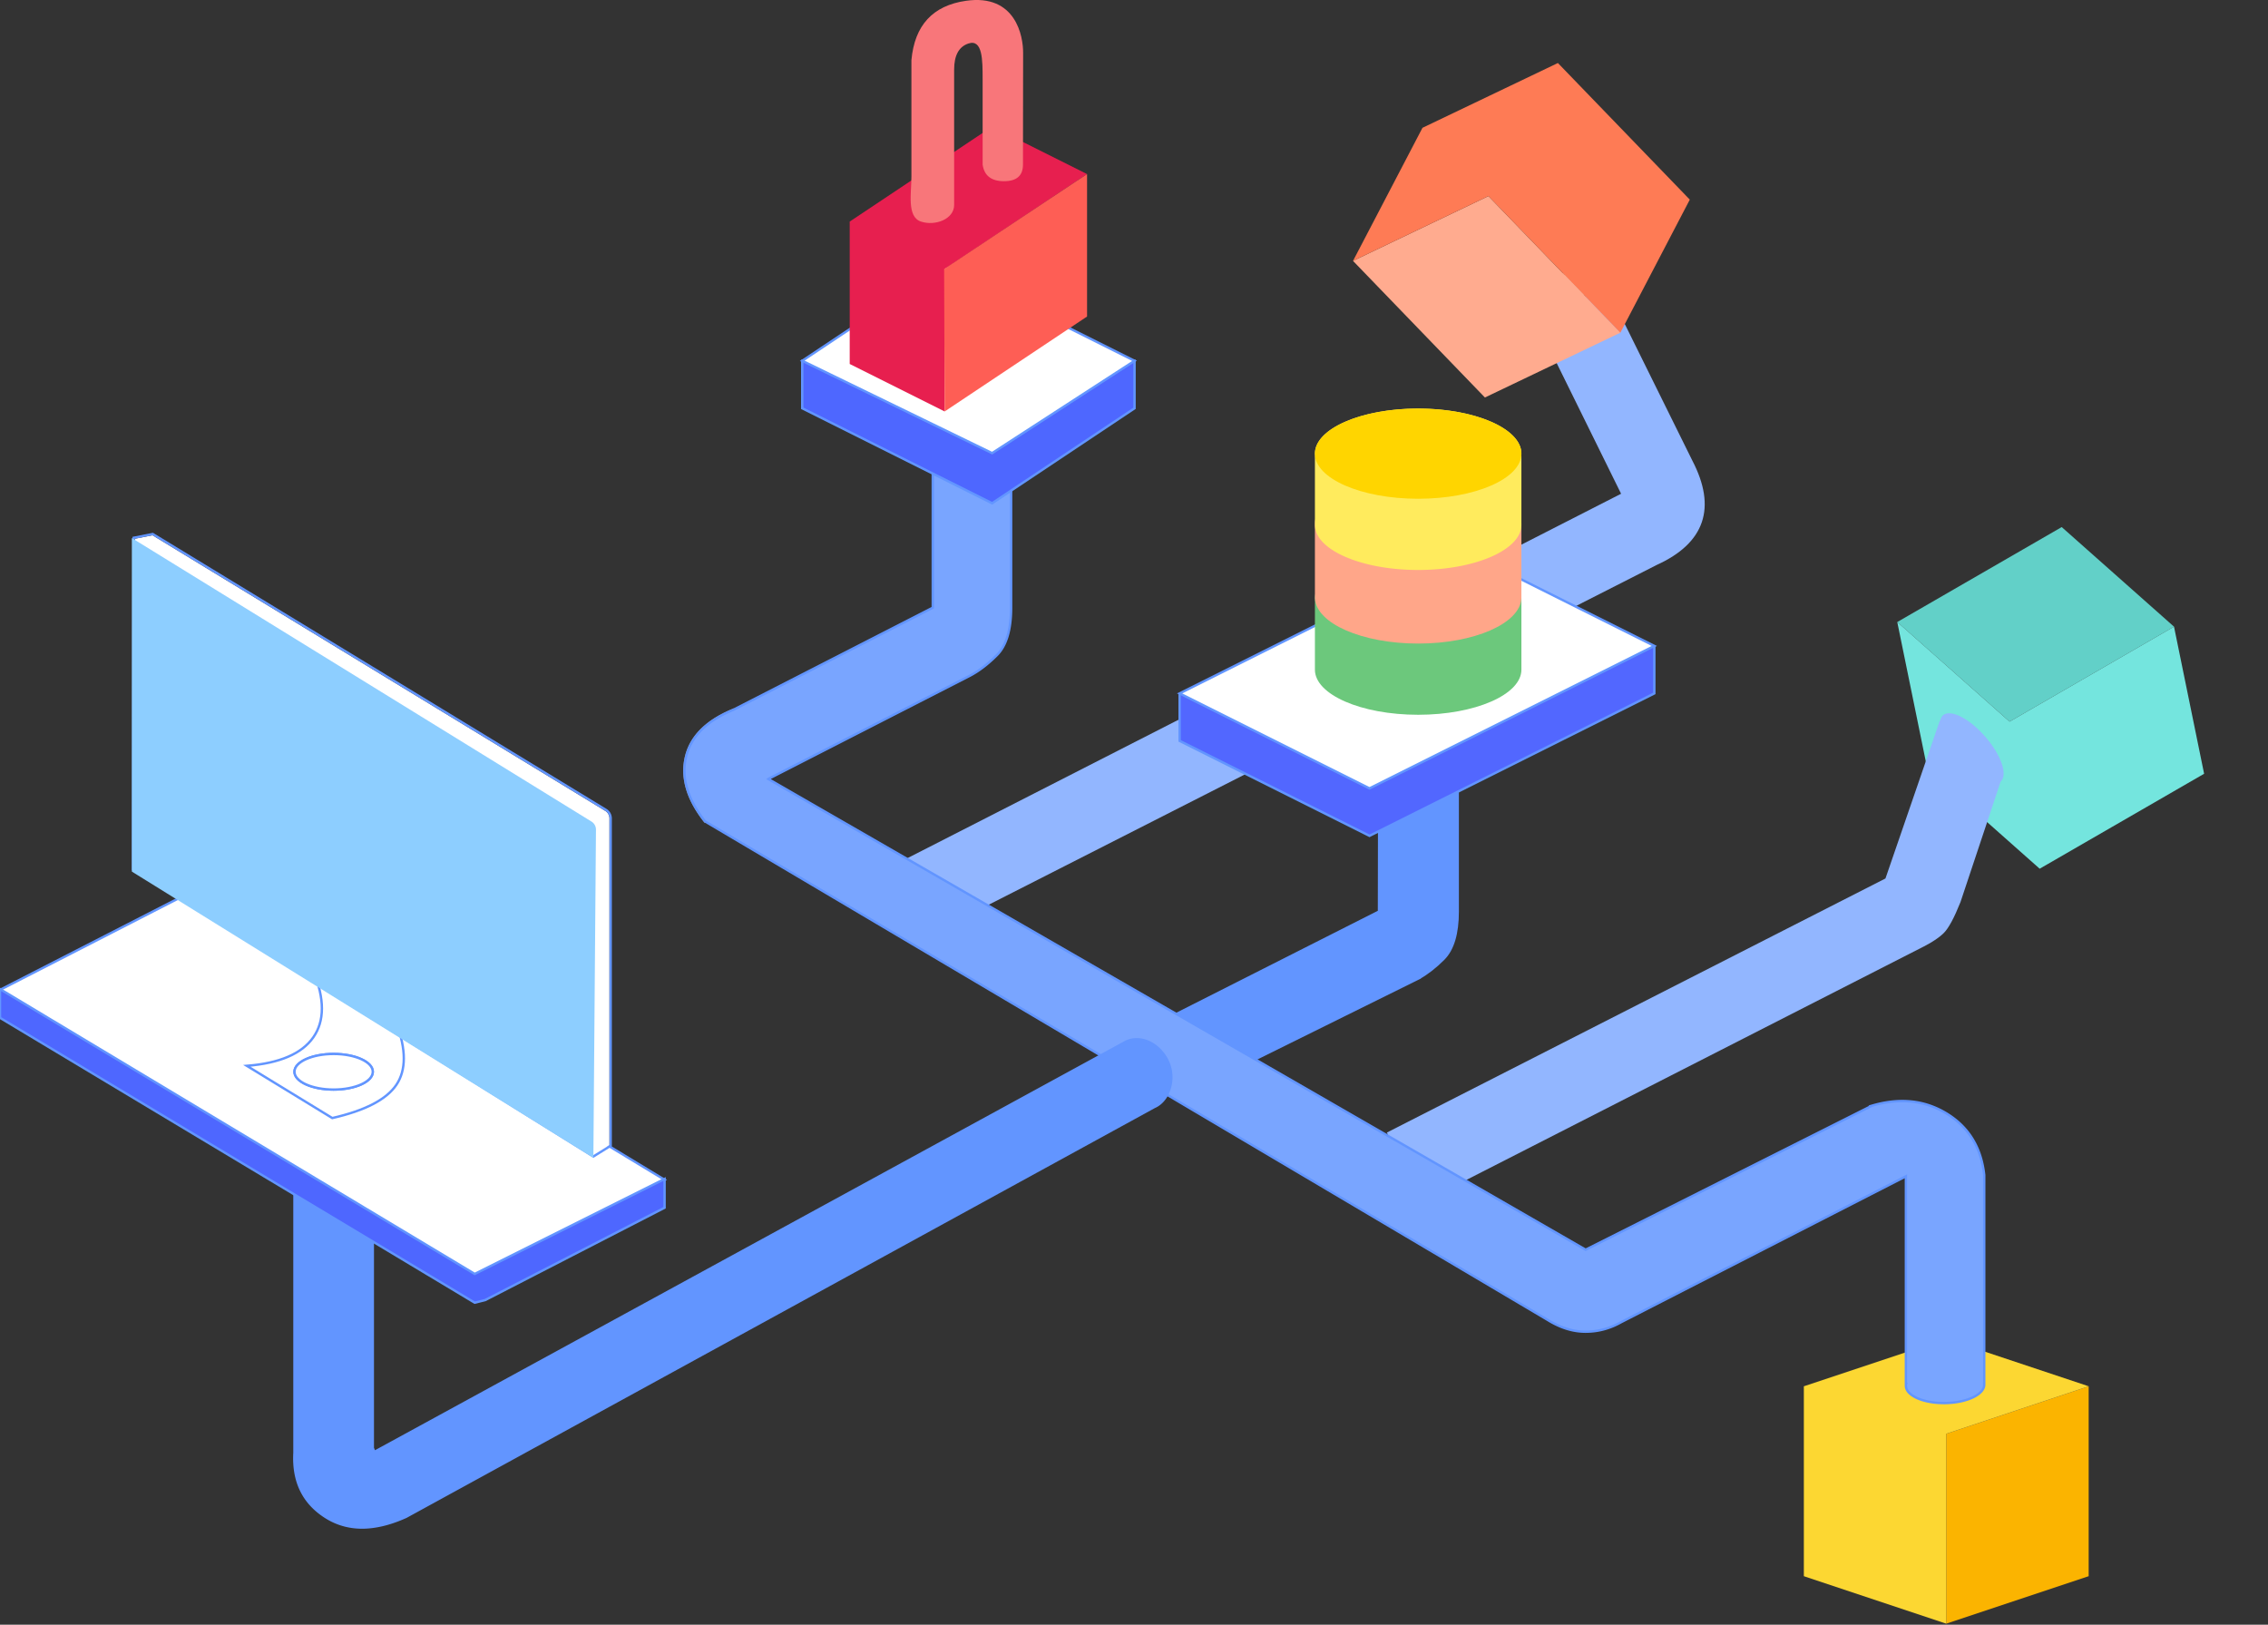 <svg xmlns="http://www.w3.org/2000/svg" width="860" height="616" viewBox="0 0 860 616">
    <rect x="0" y="0" width="860" height="616" fill="#333333" stroke="none"/>
    <g fill="none" fill-rule="evenodd" transform="translate(-1)">
        <path fill="#FBB400" d="M793 597.6v-72l-54 18v72z"/>
        <path fill="#FCD732" d="M739 507.6l-54 18v72l54 18v-72l54-18z"/>
        <path fill="#62D0C8" d="M782.777 199.835l-62.354 36 42.589 37.765 62.353-36z"/>
        <path fill="#74E5DE" d="M731.835 291.6l42.588 37.765 62.354-36-11.412-55.765-62.353 36-42.589-37.765z"/>
        <path fill="#92B6FF" d="M737.775 271.187c2.82-2.451 9.995 1.188 16.028 8.128 6.033 6.94 8.638 14.553 5.818 17.003l.007-.007L744.4 342c-2.4 6-4.5 9.9-6.3 11.7-1.714 1.714-4.245 3.429-7.592 5.143l-.508.257-189.637 96.763-13.484-26.462 189.065-96.335 20.62-59.885.142.121c.139-.89.489-1.612 1.069-2.115z"/>
        <g transform="translate(338.998 10.8)">
            <path fill="#92B6FF" d="M13.484 344.13L0 317.669 276.702 176.4l-34.756-70.482 26.694-13.02 35.062 70.902c4.666 8.955 5.866 16.755 3.6 23.4-2.265 6.645-7.965 12.045-17.1 16.2L13.484 344.13z"/>
            <ellipse cx="254.795" cy="99.267" fill="#D8D8D8" stroke="#979797" stroke-width=".9" rx="14.85" ry="5.667" transform="rotate(-23 254.795 99.267)"/>
            <path fill="#FFAB8F" d="M225.066 139.908L175.05 88.115 226.4 63.552l50.015 51.792z"/>
            <path fill="#FE7B55" d="M201.39 37.656l51.349-24.564 50.015 51.793-26.34 50.46-50.015-51.793-51.349 24.563z"/>
        </g>
        <path fill="#6295FF" stroke="#6295FF" stroke-width=".9" d="M553.746 266.4v79.2c0 8.4-1.8 14.4-5.4 18-3.023 3.022-6.079 5.41-9.17 7.164l.024.036-.991.491c-.27.141-.54.278-.809.409l-.004-.009-78.223 38.709-13.573-25.2 78.3-39.6.146-79.2h29.7z"/>
        <path fill="#D8D8D8" stroke="#979797" stroke-width=".9" d="M268.3 311.4c-6.6-8.4-9-16.5-7.2-24.3 1.8-7.8 7.8-13.8 18-18l13.5 26.1-24.3 16.2z"/>
        <g stroke-width=".9" transform="translate(260.521 123.472)">
            <path fill="#79A5FF" stroke="#6295FF" d="M123.879 14.228v92.7c0 8.4-1.8 14.4-5.4 18-3.429 3.429-6.858 6.041-10.286 7.837l-.514.263-75.6 38.7-.24.158 309.9 178.458 107.993-54.314-.053-.102c10.755-3.301 20.355-2.401 28.8 2.7 8.444 5.102 13.244 12.902 14.4 23.4v79.2h-.015c.007.079.011.158.013.237.065 3.735-6.53 6.879-14.73 7.022-8.2.143-14.9-2.769-14.966-6.504a3.178 3.178 0 0 1 .078-.755h-.08v-78.715l-108 55.315c-4.223 2.4-8.723 3.6-13.5 3.6-4.613 0-9.247-1.398-13.902-4.195l-.498-.305-319.5-189c-6.6-8.4-9-16.5-7.2-24.3 1.8-7.8 7.8-13.8 18-18l75.6-38.7v-92.7h29.7z"/>
            <ellipse cx="109.012" cy="14.4" fill="#D8D8D8" stroke="#979797" rx="15.75" ry="10.8" transform="rotate(11 109.012 14.4)"/>
        </g>
        <g>
            <path fill="#6295FF" stroke="#6295FF" stroke-width=".9" d="M112.66 550.8v-144h29.7l-.001 142.197c.157.393.364.88.622 1.463L427.66 395.1c5.266-2.8 12.336.047 15.836 6.63s1.13 14.87-4.136 17.67a8.37 8.37 0 0 1-.626.3L154.96 575.1c-12 5.4-22.2 5.4-30.6 0-8.4-5.4-12.3-13.5-11.7-24.3z"/>
        </g>
        <g>
            <path fill="#FFF" d="M1 375.3l72-36.9 180 108.9-72 36z"/>
            <path fill="#6295FF" fill-rule="nonzero" d="M253.931 447.337l-72.95 36.476L.073 375.269l72.944-37.384 180.913 109.452zM72.981 338.915L1.927 375.331 181.02 482.787l71.049-35.524L72.982 338.915z"/>
            <path fill="#4E67FF" stroke="#6295FF" stroke-width=".9" d="M253 457.9l-68.033 35.016-3.967.984-180-108V375l180 108 72-36z"/>
            <path fill="#FFF" stroke="#6295FF" stroke-width=".9" d="M119.8 368.1l31.5 19.8c3.758 10.032 3.758 17.832 0 23.4-3.758 5.568-11.858 9.768-24.3 12.6l-32.4-19.8c12.451-.988 20.851-4.588 25.2-10.8 4.349-6.212 4.349-14.612 0-25.2zm7.71 31.5c-8.201 0-14.85 3.022-14.85 6.75s6.649 6.75 14.85 6.75 14.85-3.022 14.85-6.75-6.649-6.75-14.85-6.75z"/>
            <path fill="#FFF" fill-rule="nonzero" d="M58.83 202.95l-6.698 1.316-.231 125.121L226 437.94l6.099-3.782V310.287a3.324 3.324 0 0 0-1.542-2.813L58.831 202.95z"/>
            <path fill="#6295FF" fill-rule="nonzero" d="M59 202l172.026 104.705a4.23 4.23 0 0 1 1.974 3.582V434.66L226 439 51 329.886l.233-126.36L59 202zm-.17.95l-6.698 1.316-.231 125.121L226 437.94l6.099-3.782V310.287a3.324 3.324 0 0 0-1.542-2.813L58.831 202.95z"/>
            <path fill="#8DCEFF" d="M51 330.457V204l174.274 107.478a3.6 3.6 0 0 1 1.71 3.093L226 439 51 330.457z"/>
        </g>
        <g>
            <path fill="#4E67FF" stroke="#6295FF" stroke-width=".9" d="M431.2 136.8v18l-54 36-72-36v-18z"/>
            <path fill="#FFF" d="M305.2 136.8l54-36 72 36-54 35z"/>
            <path fill="#6295FF" fill-rule="nonzero" d="M432.105 136.75l-54.873 35.566-72.935-35.455 54.87-36.58 72.938 36.469zm-72.873-35.43l-53.129 35.419 71.065 34.545 53.127-34.434-71.063-35.53z"/>
            <g>
                <path fill="#E71F4F" d="M323.2 138V84l54-36 36 18-54 36v54z"/>
                <path fill="#FE5E55" d="M359.2 156l54-36V66L359 102z"/>
                <path fill="#F8767A" d="M381.7 68.7c-4.8 0-7.5-2.1-8.1-6.3V30c0-7.2 0-15.3-5.4-13.5-3.6 1.2-5.4 4.5-5.4 9.9v51.3c0 5.4-7.2 8.1-12.6 6.3-5.4-1.8-3.6-10.8-3.6-17.1V22.8c1.2-13.2 8.1-20.7 20.7-22.5 18.9-2.7 21.712 13.5 21.656 19.8-.037 4.2-.056 18.3-.056 42.3 0 4.2-2.4 6.3-7.2 6.3z"/>
            </g>
        </g>
        <ellipse cx="127.51" cy="406.35" fill="#FFF" stroke="#6295FF" stroke-width=".9" rx="14.85" ry="6.75"/>
        <g>
            <path fill="#5267FF" stroke="#6295FF" stroke-width=".9" d="M628.3 244.9v18l-108 54-72-36v-18"/>
            <path fill="#FFF" d="M448.3 262.9l108-54 72 36-108 54z"/>
            <path fill="#6295FF" fill-rule="nonzero" d="M629.306 244.9L520.3 299.403 447.294 262.9 556.3 208.397l73.006 36.503zM556.3 209.403L449.306 262.9l70.994 35.497L627.294 244.9 556.3 209.403z"/>
            <g transform="translate(499.6 154.9)">
                <path fill="#6CC87C" d="M0 72l.005-.283C.351 62.404 17.745 54.9 39.15 54.9c21.622 0 39.15 7.656 39.15 17.1v27c0 9.444-17.528 17.1-39.15 17.1S0 108.444 0 99V72z"/>
                <path fill="#FFA689" d="M39.15 26.1c21.622 0 39.15 7.857 39.15 17.55 0 .15-.004.3-.013.45h.013V72h-.013c-.533 9.485-17.851 17.1-39.137 17.1S.546 81.485.013 72H0V44.1h.013C.004 43.95 0 43.8 0 43.65 0 33.957 17.528 26.1 39.15 26.1z"/>
                <path fill="#FFEB5D" d="M0 18h.053A7.629 7.629 0 0 1 0 17.1C0 7.656 17.528 0 39.15 0S78.3 7.656 78.3 17.1c0 .302-.018.603-.053.9h.053v26.1c0 9.444-17.528 17.1-39.15 17.1S0 53.544 0 44.1V18z"/>
                <ellipse cx="39.15" cy="17.1" fill="#FFD500" rx="39.15" ry="17.1"/>
            </g>
        </g>
    </g>
</svg>
